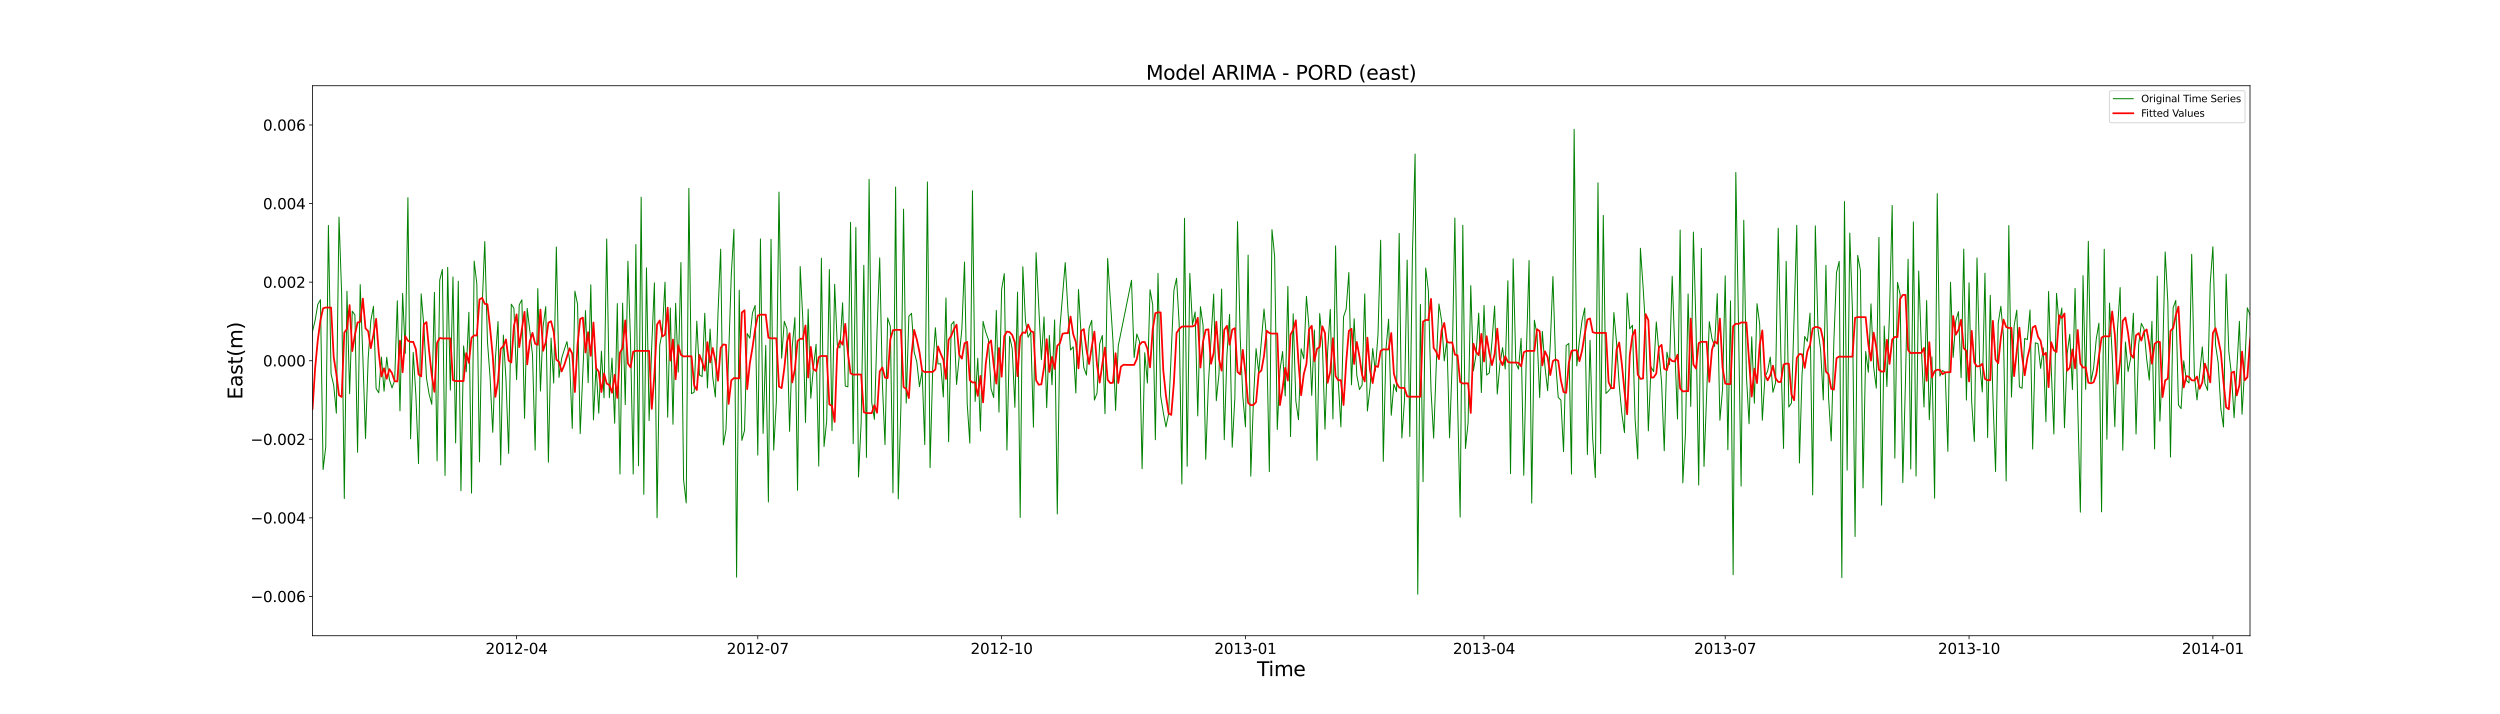 <?xml version="1.0" encoding="utf-8" standalone="no"?>
<!DOCTYPE svg PUBLIC "-//W3C//DTD SVG 1.1//EN"
  "http://www.w3.org/Graphics/SVG/1.1/DTD/svg11.dtd">
<svg xmlns:xlink="http://www.w3.org/1999/xlink" width="2520pt" height="720pt" viewBox="0 0 2520 720" xmlns="http://www.w3.org/2000/svg" version="1.1">
 <defs>
  <style type="text/css">*{stroke-linejoin: round; stroke-linecap: butt}</style>
 </defs>
 <g id="figure_1">
  <g id="patch_1">
   <path d="M 0 720 
L 2520 720 
L 2520 0 
L 0 0 
z
" style="fill: #ffffff"/>
  </g>
  <g id="axes_1">
   <g id="patch_2">
    <path d="M 315 640.8 
L 2268 640.8 
L 2268 86.4 
L 315 86.4 
z
" style="fill: #ffffff"/>
   </g>
   <g id="matplotlib.axis_1">
    <g id="xtick_1">
     <g id="line2d_1">
      <defs>
       <path id="m49bb1bc7dd" d="M 0 0 
L 0 3.5 
" style="stroke: #000000; stroke-width: 0.8"/>
      </defs>
      <g>
       <use xlink:href="#m49bb1bc7dd" x="520.72" y="640.8" style="stroke: #000000; stroke-width: 0.8"/>
      </g>
     </g>
     <g id="text_1">
      <!-- 2012-04 -->
      <g transform="translate(489.382 659.198) scale(0.15 -0.15)">
       <defs>
        <path id="DejaVuSans-32" d="M 1228 531 
L 3431 531 
L 3431 0 
L 469 0 
L 469 531 
Q 828 903 1448 1529 
Q 2069 2156 2228 2338 
Q 2531 2678 2651 2914 
Q 2772 3150 2772 3378 
Q 2772 3750 2511 3984 
Q 2250 4219 1831 4219 
Q 1534 4219 1204 4116 
Q 875 4013 500 3803 
L 500 4441 
Q 881 4594 1212 4672 
Q 1544 4750 1819 4750 
Q 2544 4750 2975 4387 
Q 3406 4025 3406 3419 
Q 3406 3131 3298 2873 
Q 3191 2616 2906 2266 
Q 2828 2175 2409 1742 
Q 1991 1309 1228 531 
z
" transform="scale(0.016)"/>
        <path id="DejaVuSans-30" d="M 2034 4250 
Q 1547 4250 1301 3770 
Q 1056 3291 1056 2328 
Q 1056 1369 1301 889 
Q 1547 409 2034 409 
Q 2525 409 2770 889 
Q 3016 1369 3016 2328 
Q 3016 3291 2770 3770 
Q 2525 4250 2034 4250 
z
M 2034 4750 
Q 2819 4750 3233 4129 
Q 3647 3509 3647 2328 
Q 3647 1150 3233 529 
Q 2819 -91 2034 -91 
Q 1250 -91 836 529 
Q 422 1150 422 2328 
Q 422 3509 836 4129 
Q 1250 4750 2034 4750 
z
" transform="scale(0.016)"/>
        <path id="DejaVuSans-31" d="M 794 531 
L 1825 531 
L 1825 4091 
L 703 3866 
L 703 4441 
L 1819 4666 
L 2450 4666 
L 2450 531 
L 3481 531 
L 3481 0 
L 794 0 
L 794 531 
z
" transform="scale(0.016)"/>
        <path id="DejaVuSans-2d" d="M 313 2009 
L 1997 2009 
L 1997 1497 
L 313 1497 
L 313 2009 
z
" transform="scale(0.016)"/>
        <path id="DejaVuSans-34" d="M 2419 4116 
L 825 1625 
L 2419 1625 
L 2419 4116 
z
M 2253 4666 
L 3047 4666 
L 3047 1625 
L 3713 1625 
L 3713 1100 
L 3047 1100 
L 3047 0 
L 2419 0 
L 2419 1100 
L 313 1100 
L 313 1709 
L 2253 4666 
z
" transform="scale(0.016)"/>
       </defs>
       <use xlink:href="#DejaVuSans-32"/>
       <use xlink:href="#DejaVuSans-30" x="63.623"/>
       <use xlink:href="#DejaVuSans-31" x="127.246"/>
       <use xlink:href="#DejaVuSans-32" x="190.869"/>
       <use xlink:href="#DejaVuSans-2d" x="254.492"/>
       <use xlink:href="#DejaVuSans-30" x="290.576"/>
       <use xlink:href="#DejaVuSans-34" x="354.199"/>
      </g>
     </g>
    </g>
    <g id="xtick_2">
     <g id="line2d_2">
      <g>
       <use xlink:href="#m49bb1bc7dd" x="763.843" y="640.8" style="stroke: #000000; stroke-width: 0.8"/>
      </g>
     </g>
     <g id="text_2">
      <!-- 2012-07 -->
      <g transform="translate(732.506 659.198) scale(0.15 -0.15)">
       <defs>
        <path id="DejaVuSans-37" d="M 525 4666 
L 3525 4666 
L 3525 4397 
L 1831 0 
L 1172 0 
L 2766 4134 
L 525 4134 
L 525 4666 
z
" transform="scale(0.016)"/>
       </defs>
       <use xlink:href="#DejaVuSans-32"/>
       <use xlink:href="#DejaVuSans-30" x="63.623"/>
       <use xlink:href="#DejaVuSans-31" x="127.246"/>
       <use xlink:href="#DejaVuSans-32" x="190.869"/>
       <use xlink:href="#DejaVuSans-2d" x="254.492"/>
       <use xlink:href="#DejaVuSans-30" x="290.576"/>
       <use xlink:href="#DejaVuSans-37" x="354.199"/>
      </g>
     </g>
    </g>
    <g id="xtick_3">
     <g id="line2d_3">
      <g>
       <use xlink:href="#m49bb1bc7dd" x="1009.637" y="640.8" style="stroke: #000000; stroke-width: 0.8"/>
      </g>
     </g>
     <g id="text_3">
      <!-- 2012-10 -->
      <g transform="translate(978.3 659.198) scale(0.15 -0.15)">
       <use xlink:href="#DejaVuSans-32"/>
       <use xlink:href="#DejaVuSans-30" x="63.623"/>
       <use xlink:href="#DejaVuSans-31" x="127.246"/>
       <use xlink:href="#DejaVuSans-32" x="190.869"/>
       <use xlink:href="#DejaVuSans-2d" x="254.492"/>
       <use xlink:href="#DejaVuSans-31" x="290.576"/>
       <use xlink:href="#DejaVuSans-30" x="354.199"/>
      </g>
     </g>
    </g>
    <g id="xtick_4">
     <g id="line2d_4">
      <g>
       <use xlink:href="#m49bb1bc7dd" x="1255.432" y="640.8" style="stroke: #000000; stroke-width: 0.8"/>
      </g>
     </g>
     <g id="text_4">
      <!-- 2013-01 -->
      <g transform="translate(1224.095 659.198) scale(0.15 -0.15)">
       <defs>
        <path id="DejaVuSans-33" d="M 2597 2516 
Q 3050 2419 3304 2112 
Q 3559 1806 3559 1356 
Q 3559 666 3084 287 
Q 2609 -91 1734 -91 
Q 1441 -91 1130 -33 
Q 819 25 488 141 
L 488 750 
Q 750 597 1062 519 
Q 1375 441 1716 441 
Q 2309 441 2620 675 
Q 2931 909 2931 1356 
Q 2931 1769 2642 2001 
Q 2353 2234 1838 2234 
L 1294 2234 
L 1294 2753 
L 1863 2753 
Q 2328 2753 2575 2939 
Q 2822 3125 2822 3475 
Q 2822 3834 2567 4026 
Q 2313 4219 1838 4219 
Q 1578 4219 1281 4162 
Q 984 4106 628 3988 
L 628 4550 
Q 988 4650 1302 4700 
Q 1616 4750 1894 4750 
Q 2613 4750 3031 4423 
Q 3450 4097 3450 3541 
Q 3450 3153 3228 2886 
Q 3006 2619 2597 2516 
z
" transform="scale(0.016)"/>
       </defs>
       <use xlink:href="#DejaVuSans-32"/>
       <use xlink:href="#DejaVuSans-30" x="63.623"/>
       <use xlink:href="#DejaVuSans-31" x="127.246"/>
       <use xlink:href="#DejaVuSans-33" x="190.869"/>
       <use xlink:href="#DejaVuSans-2d" x="254.492"/>
       <use xlink:href="#DejaVuSans-30" x="290.576"/>
       <use xlink:href="#DejaVuSans-31" x="354.199"/>
      </g>
     </g>
    </g>
    <g id="xtick_5">
     <g id="line2d_5">
      <g>
       <use xlink:href="#m49bb1bc7dd" x="1495.884" y="640.8" style="stroke: #000000; stroke-width: 0.8"/>
      </g>
     </g>
     <g id="text_5">
      <!-- 2013-04 -->
      <g transform="translate(1464.547 659.198) scale(0.15 -0.15)">
       <use xlink:href="#DejaVuSans-32"/>
       <use xlink:href="#DejaVuSans-30" x="63.623"/>
       <use xlink:href="#DejaVuSans-31" x="127.246"/>
       <use xlink:href="#DejaVuSans-33" x="190.869"/>
       <use xlink:href="#DejaVuSans-2d" x="254.492"/>
       <use xlink:href="#DejaVuSans-30" x="290.576"/>
       <use xlink:href="#DejaVuSans-34" x="354.199"/>
      </g>
     </g>
    </g>
    <g id="xtick_6">
     <g id="line2d_6">
      <g>
       <use xlink:href="#m49bb1bc7dd" x="1739.007" y="640.8" style="stroke: #000000; stroke-width: 0.8"/>
      </g>
     </g>
     <g id="text_6">
      <!-- 2013-07 -->
      <g transform="translate(1707.67 659.198) scale(0.15 -0.15)">
       <use xlink:href="#DejaVuSans-32"/>
       <use xlink:href="#DejaVuSans-30" x="63.623"/>
       <use xlink:href="#DejaVuSans-31" x="127.246"/>
       <use xlink:href="#DejaVuSans-33" x="190.869"/>
       <use xlink:href="#DejaVuSans-2d" x="254.492"/>
       <use xlink:href="#DejaVuSans-30" x="290.576"/>
       <use xlink:href="#DejaVuSans-37" x="354.199"/>
      </g>
     </g>
    </g>
    <g id="xtick_7">
     <g id="line2d_7">
      <g>
       <use xlink:href="#m49bb1bc7dd" x="1984.802" y="640.8" style="stroke: #000000; stroke-width: 0.8"/>
      </g>
     </g>
     <g id="text_7">
      <!-- 2013-10 -->
      <g transform="translate(1953.465 659.198) scale(0.15 -0.15)">
       <use xlink:href="#DejaVuSans-32"/>
       <use xlink:href="#DejaVuSans-30" x="63.623"/>
       <use xlink:href="#DejaVuSans-31" x="127.246"/>
       <use xlink:href="#DejaVuSans-33" x="190.869"/>
       <use xlink:href="#DejaVuSans-2d" x="254.492"/>
       <use xlink:href="#DejaVuSans-31" x="290.576"/>
       <use xlink:href="#DejaVuSans-30" x="354.199"/>
      </g>
     </g>
    </g>
    <g id="xtick_8">
     <g id="line2d_8">
      <g>
       <use xlink:href="#m49bb1bc7dd" x="2230.596" y="640.8" style="stroke: #000000; stroke-width: 0.8"/>
      </g>
     </g>
     <g id="text_8">
      <!-- 2014-01 -->
      <g transform="translate(2199.259 659.198) scale(0.15 -0.15)">
       <use xlink:href="#DejaVuSans-32"/>
       <use xlink:href="#DejaVuSans-30" x="63.623"/>
       <use xlink:href="#DejaVuSans-31" x="127.246"/>
       <use xlink:href="#DejaVuSans-34" x="190.869"/>
       <use xlink:href="#DejaVuSans-2d" x="254.492"/>
       <use xlink:href="#DejaVuSans-30" x="290.576"/>
       <use xlink:href="#DejaVuSans-31" x="354.199"/>
      </g>
     </g>
    </g>
    <g id="text_9">
     <!-- Time -->
     <g transform="translate(1267.033 681.514) scale(0.2 -0.2)">
      <defs>
       <path id="DejaVuSans-54" d="M -19 4666 
L 3928 4666 
L 3928 4134 
L 2272 4134 
L 2272 0 
L 1638 0 
L 1638 4134 
L -19 4134 
L -19 4666 
z
" transform="scale(0.016)"/>
       <path id="DejaVuSans-69" d="M 603 3500 
L 1178 3500 
L 1178 0 
L 603 0 
L 603 3500 
z
M 603 4863 
L 1178 4863 
L 1178 4134 
L 603 4134 
L 603 4863 
z
" transform="scale(0.016)"/>
       <path id="DejaVuSans-6d" d="M 3328 2828 
Q 3544 3216 3844 3400 
Q 4144 3584 4550 3584 
Q 5097 3584 5394 3201 
Q 5691 2819 5691 2113 
L 5691 0 
L 5113 0 
L 5113 2094 
Q 5113 2597 4934 2840 
Q 4756 3084 4391 3084 
Q 3944 3084 3684 2787 
Q 3425 2491 3425 1978 
L 3425 0 
L 2847 0 
L 2847 2094 
Q 2847 2600 2669 2842 
Q 2491 3084 2119 3084 
Q 1678 3084 1418 2786 
Q 1159 2488 1159 1978 
L 1159 0 
L 581 0 
L 581 3500 
L 1159 3500 
L 1159 2956 
Q 1356 3278 1631 3431 
Q 1906 3584 2284 3584 
Q 2666 3584 2933 3390 
Q 3200 3197 3328 2828 
z
" transform="scale(0.016)"/>
       <path id="DejaVuSans-65" d="M 3597 1894 
L 3597 1613 
L 953 1613 
Q 991 1019 1311 708 
Q 1631 397 2203 397 
Q 2534 397 2845 478 
Q 3156 559 3463 722 
L 3463 178 
Q 3153 47 2828 -22 
Q 2503 -91 2169 -91 
Q 1331 -91 842 396 
Q 353 884 353 1716 
Q 353 2575 817 3079 
Q 1281 3584 2069 3584 
Q 2775 3584 3186 3129 
Q 3597 2675 3597 1894 
z
M 3022 2063 
Q 3016 2534 2758 2815 
Q 2500 3097 2075 3097 
Q 1594 3097 1305 2825 
Q 1016 2553 972 2059 
L 3022 2063 
z
" transform="scale(0.016)"/>
      </defs>
      <use xlink:href="#DejaVuSans-54"/>
      <use xlink:href="#DejaVuSans-69" x="57.959"/>
      <use xlink:href="#DejaVuSans-6d" x="85.742"/>
      <use xlink:href="#DejaVuSans-65" x="183.154"/>
     </g>
    </g>
   </g>
   <g id="matplotlib.axis_2">
    <g id="ytick_1">
     <g id="line2d_9">
      <defs>
       <path id="mee59217675" d="M 0 0 
L -3.5 0 
" style="stroke: #000000; stroke-width: 0.8"/>
      </defs>
      <g>
       <use xlink:href="#mee59217675" x="315" y="601.2" style="stroke: #000000; stroke-width: 0.8"/>
      </g>
     </g>
     <g id="text_10">
      <!-- −0.006 -->
      <g transform="translate(252.488 606.899) scale(0.15 -0.15)">
       <defs>
        <path id="DejaVuSans-2212" d="M 678 2272 
L 4684 2272 
L 4684 1741 
L 678 1741 
L 678 2272 
z
" transform="scale(0.016)"/>
        <path id="DejaVuSans-2e" d="M 684 794 
L 1344 794 
L 1344 0 
L 684 0 
L 684 794 
z
" transform="scale(0.016)"/>
        <path id="DejaVuSans-36" d="M 2113 2584 
Q 1688 2584 1439 2293 
Q 1191 2003 1191 1497 
Q 1191 994 1439 701 
Q 1688 409 2113 409 
Q 2538 409 2786 701 
Q 3034 994 3034 1497 
Q 3034 2003 2786 2293 
Q 2538 2584 2113 2584 
z
M 3366 4563 
L 3366 3988 
Q 3128 4100 2886 4159 
Q 2644 4219 2406 4219 
Q 1781 4219 1451 3797 
Q 1122 3375 1075 2522 
Q 1259 2794 1537 2939 
Q 1816 3084 2150 3084 
Q 2853 3084 3261 2657 
Q 3669 2231 3669 1497 
Q 3669 778 3244 343 
Q 2819 -91 2113 -91 
Q 1303 -91 875 529 
Q 447 1150 447 2328 
Q 447 3434 972 4092 
Q 1497 4750 2381 4750 
Q 2619 4750 2861 4703 
Q 3103 4656 3366 4563 
z
" transform="scale(0.016)"/>
       </defs>
       <use xlink:href="#DejaVuSans-2212"/>
       <use xlink:href="#DejaVuSans-30" x="83.789"/>
       <use xlink:href="#DejaVuSans-2e" x="147.412"/>
       <use xlink:href="#DejaVuSans-30" x="179.199"/>
       <use xlink:href="#DejaVuSans-30" x="242.822"/>
       <use xlink:href="#DejaVuSans-36" x="306.445"/>
      </g>
     </g>
    </g>
    <g id="ytick_2">
     <g id="line2d_10">
      <g>
       <use xlink:href="#mee59217675" x="315" y="522" style="stroke: #000000; stroke-width: 0.8"/>
      </g>
     </g>
     <g id="text_11">
      <!-- −0.004 -->
      <g transform="translate(252.488 527.699) scale(0.15 -0.15)">
       <use xlink:href="#DejaVuSans-2212"/>
       <use xlink:href="#DejaVuSans-30" x="83.789"/>
       <use xlink:href="#DejaVuSans-2e" x="147.412"/>
       <use xlink:href="#DejaVuSans-30" x="179.199"/>
       <use xlink:href="#DejaVuSans-30" x="242.822"/>
       <use xlink:href="#DejaVuSans-34" x="306.445"/>
      </g>
     </g>
    </g>
    <g id="ytick_3">
     <g id="line2d_11">
      <g>
       <use xlink:href="#mee59217675" x="315" y="442.8" style="stroke: #000000; stroke-width: 0.8"/>
      </g>
     </g>
     <g id="text_12">
      <!-- −0.002 -->
      <g transform="translate(252.488 448.499) scale(0.15 -0.15)">
       <use xlink:href="#DejaVuSans-2212"/>
       <use xlink:href="#DejaVuSans-30" x="83.789"/>
       <use xlink:href="#DejaVuSans-2e" x="147.412"/>
       <use xlink:href="#DejaVuSans-30" x="179.199"/>
       <use xlink:href="#DejaVuSans-30" x="242.822"/>
       <use xlink:href="#DejaVuSans-32" x="306.445"/>
      </g>
     </g>
    </g>
    <g id="ytick_4">
     <g id="line2d_12">
      <g>
       <use xlink:href="#mee59217675" x="315" y="363.6" style="stroke: #000000; stroke-width: 0.8"/>
      </g>
     </g>
     <g id="text_13">
      <!-- 0.000 -->
      <g transform="translate(265.058 369.299) scale(0.15 -0.15)">
       <use xlink:href="#DejaVuSans-30"/>
       <use xlink:href="#DejaVuSans-2e" x="63.623"/>
       <use xlink:href="#DejaVuSans-30" x="95.41"/>
       <use xlink:href="#DejaVuSans-30" x="159.033"/>
       <use xlink:href="#DejaVuSans-30" x="222.656"/>
      </g>
     </g>
    </g>
    <g id="ytick_5">
     <g id="line2d_13">
      <g>
       <use xlink:href="#mee59217675" x="315" y="284.4" style="stroke: #000000; stroke-width: 0.8"/>
      </g>
     </g>
     <g id="text_14">
      <!-- 0.002 -->
      <g transform="translate(265.058 290.099) scale(0.15 -0.15)">
       <use xlink:href="#DejaVuSans-30"/>
       <use xlink:href="#DejaVuSans-2e" x="63.623"/>
       <use xlink:href="#DejaVuSans-30" x="95.41"/>
       <use xlink:href="#DejaVuSans-30" x="159.033"/>
       <use xlink:href="#DejaVuSans-32" x="222.656"/>
      </g>
     </g>
    </g>
    <g id="ytick_6">
     <g id="line2d_14">
      <g>
       <use xlink:href="#mee59217675" x="315" y="205.2" style="stroke: #000000; stroke-width: 0.8"/>
      </g>
     </g>
     <g id="text_15">
      <!-- 0.004 -->
      <g transform="translate(265.058 210.899) scale(0.15 -0.15)">
       <use xlink:href="#DejaVuSans-30"/>
       <use xlink:href="#DejaVuSans-2e" x="63.623"/>
       <use xlink:href="#DejaVuSans-30" x="95.41"/>
       <use xlink:href="#DejaVuSans-30" x="159.033"/>
       <use xlink:href="#DejaVuSans-34" x="222.656"/>
      </g>
     </g>
    </g>
    <g id="ytick_7">
     <g id="line2d_15">
      <g>
       <use xlink:href="#mee59217675" x="315" y="126" style="stroke: #000000; stroke-width: 0.8"/>
      </g>
     </g>
     <g id="text_16">
      <!-- 0.006 -->
      <g transform="translate(265.058 131.699) scale(0.15 -0.15)">
       <use xlink:href="#DejaVuSans-30"/>
       <use xlink:href="#DejaVuSans-2e" x="63.623"/>
       <use xlink:href="#DejaVuSans-30" x="95.41"/>
       <use xlink:href="#DejaVuSans-30" x="159.033"/>
       <use xlink:href="#DejaVuSans-36" x="222.656"/>
      </g>
     </g>
    </g>
    <g id="text_17">
     <!-- East(m) -->
     <g transform="translate(244.329 402.72) rotate(-90) scale(0.2 -0.2)">
      <defs>
       <path id="DejaVuSans-45" d="M 628 4666 
L 3578 4666 
L 3578 4134 
L 1259 4134 
L 1259 2753 
L 3481 2753 
L 3481 2222 
L 1259 2222 
L 1259 531 
L 3634 531 
L 3634 0 
L 628 0 
L 628 4666 
z
" transform="scale(0.016)"/>
       <path id="DejaVuSans-61" d="M 2194 1759 
Q 1497 1759 1228 1600 
Q 959 1441 959 1056 
Q 959 750 1161 570 
Q 1363 391 1709 391 
Q 2188 391 2477 730 
Q 2766 1069 2766 1631 
L 2766 1759 
L 2194 1759 
z
M 3341 1997 
L 3341 0 
L 2766 0 
L 2766 531 
Q 2569 213 2275 61 
Q 1981 -91 1556 -91 
Q 1019 -91 701 211 
Q 384 513 384 1019 
Q 384 1609 779 1909 
Q 1175 2209 1959 2209 
L 2766 2209 
L 2766 2266 
Q 2766 2663 2505 2880 
Q 2244 3097 1772 3097 
Q 1472 3097 1187 3025 
Q 903 2953 641 2809 
L 641 3341 
Q 956 3463 1253 3523 
Q 1550 3584 1831 3584 
Q 2591 3584 2966 3190 
Q 3341 2797 3341 1997 
z
" transform="scale(0.016)"/>
       <path id="DejaVuSans-73" d="M 2834 3397 
L 2834 2853 
Q 2591 2978 2328 3040 
Q 2066 3103 1784 3103 
Q 1356 3103 1142 2972 
Q 928 2841 928 2578 
Q 928 2378 1081 2264 
Q 1234 2150 1697 2047 
L 1894 2003 
Q 2506 1872 2764 1633 
Q 3022 1394 3022 966 
Q 3022 478 2636 193 
Q 2250 -91 1575 -91 
Q 1294 -91 989 -36 
Q 684 19 347 128 
L 347 722 
Q 666 556 975 473 
Q 1284 391 1588 391 
Q 1994 391 2212 530 
Q 2431 669 2431 922 
Q 2431 1156 2273 1281 
Q 2116 1406 1581 1522 
L 1381 1569 
Q 847 1681 609 1914 
Q 372 2147 372 2553 
Q 372 3047 722 3315 
Q 1072 3584 1716 3584 
Q 2034 3584 2315 3537 
Q 2597 3491 2834 3397 
z
" transform="scale(0.016)"/>
       <path id="DejaVuSans-74" d="M 1172 4494 
L 1172 3500 
L 2356 3500 
L 2356 3053 
L 1172 3053 
L 1172 1153 
Q 1172 725 1289 603 
Q 1406 481 1766 481 
L 2356 481 
L 2356 0 
L 1766 0 
Q 1100 0 847 248 
Q 594 497 594 1153 
L 594 3053 
L 172 3053 
L 172 3500 
L 594 3500 
L 594 4494 
L 1172 4494 
z
" transform="scale(0.016)"/>
       <path id="DejaVuSans-28" d="M 1984 4856 
Q 1566 4138 1362 3434 
Q 1159 2731 1159 2009 
Q 1159 1288 1364 580 
Q 1569 -128 1984 -844 
L 1484 -844 
Q 1016 -109 783 600 
Q 550 1309 550 2009 
Q 550 2706 781 3412 
Q 1013 4119 1484 4856 
L 1984 4856 
z
" transform="scale(0.016)"/>
       <path id="DejaVuSans-29" d="M 513 4856 
L 1013 4856 
Q 1481 4119 1714 3412 
Q 1947 2706 1947 2009 
Q 1947 1309 1714 600 
Q 1481 -109 1013 -844 
L 513 -844 
Q 928 -128 1133 580 
Q 1338 1288 1338 2009 
Q 1338 2731 1133 3434 
Q 928 4138 513 4856 
z
" transform="scale(0.016)"/>
      </defs>
      <use xlink:href="#DejaVuSans-45"/>
      <use xlink:href="#DejaVuSans-61" x="63.184"/>
      <use xlink:href="#DejaVuSans-73" x="124.463"/>
      <use xlink:href="#DejaVuSans-74" x="176.562"/>
      <use xlink:href="#DejaVuSans-28" x="215.771"/>
      <use xlink:href="#DejaVuSans-6d" x="254.785"/>
      <use xlink:href="#DejaVuSans-29" x="352.197"/>
     </g>
    </g>
   </g>
   <g id="line2d_16">
    <path d="M 312.328 411.126 
L 315 334.064 
L 317.672 322.766 
L 320.343 306.916 
L 323.015 302.151 
L 325.687 473.279 
L 328.358 450.362 
L 331.03 227.279 
L 333.702 376.898 
L 336.373 388.414 
L 339.045 416.472 
L 341.717 218.869 
L 344.389 296.602 
L 347.06 502.498 
L 349.732 293.625 
L 352.404 396.877 
L 355.075 313.728 
L 357.747 317.436 
L 360.419 455.915 
L 363.09 286.866 
L 365.762 360.152 
L 368.434 441.989 
L 371.105 361.54 
L 373.777 323.293 
L 376.449 308.75 
L 379.12 391.645 
L 381.792 395.913 
L 384.464 359.949 
L 387.135 394.342 
L 389.807 360.146 
L 392.479 382.467 
L 395.15 390.987 
L 397.822 383.487 
L 400.494 303.171 
L 403.166 414.184 
L 405.837 295.748 
L 408.509 356.23 
L 411.181 199.236 
L 413.852 442.219 
L 416.524 355.254 
L 419.196 398.187 
L 421.867 467.342 
L 424.539 296.2 
L 427.211 328.319 
L 429.882 381.104 
L 432.554 397.304 
L 435.226 407.564 
L 437.897 294.687 
L 440.569 464.554 
L 443.241 282.418 
L 445.912 271.591 
L 448.584 479.242 
L 451.256 269.416 
L 453.927 393.224 
L 456.599 279.161 
L 459.271 446.448 
L 461.943 283.465 
L 464.614 494.616 
L 467.286 348.734 
L 469.958 374.749 
L 472.629 314.779 
L 475.301 497.071 
L 477.973 263.222 
L 480.644 286.05 
L 483.316 465.574 
L 485.988 309.398 
L 488.659 243.519 
L 491.331 344.04 
L 494.003 380.45 
L 496.674 435.772 
L 499.346 361.547 
L 502.018 324.093 
L 504.689 468.642 
L 507.361 337.744 
L 510.033 383.024 
L 512.705 457.006 
L 515.376 306.614 
L 518.048 310.805 
L 520.72 382.76 
L 523.391 307.208 
L 526.063 302.197 
L 528.735 421.626 
L 531.406 310.797 
L 534.078 333.657 
L 536.75 357.588 
L 539.421 453.682 
L 542.093 290.896 
L 544.765 394.213 
L 547.436 329.154 
L 550.108 309.05 
L 552.78 465.894 
L 555.451 340.779 
L 558.123 386.09 
L 560.795 248.967 
L 563.466 380.427 
L 566.138 361.158 
L 568.81 352.448 
L 571.482 344.338 
L 574.153 363.138 
L 576.825 431.849 
L 579.497 293.439 
L 582.168 306.665 
L 584.84 437.091 
L 590.183 313.082 
L 592.855 385.752 
L 595.527 287.045 
L 598.198 423.211 
L 600.87 368.215 
L 603.542 416.507 
L 606.213 353.963 
L 608.885 401.038 
L 611.557 240.853 
L 614.228 400.826 
L 616.9 360.963 
L 619.572 426.663 
L 622.244 306.008 
L 624.915 477.81 
L 627.587 305.53 
L 630.259 407.855 
L 632.93 263.337 
L 635.602 345.673 
L 638.274 477.824 
L 640.945 246.477 
L 643.617 469.491 
L 646.289 198.718 
L 648.96 498.237 
L 651.632 269.972 
L 654.304 423.906 
L 656.975 348.103 
L 659.647 285.087 
L 662.319 521.906 
L 664.99 348.144 
L 667.662 334.157 
L 670.334 284.425 
L 673.005 420.609 
L 675.677 310.477 
L 678.349 427.673 
L 681.021 305.719 
L 683.692 375.13 
L 686.364 264.619 
L 689.036 483.476 
L 691.707 506.992 
L 694.379 189.761 
L 697.051 396.817 
L 699.722 395.327 
L 702.394 323.698 
L 705.066 378.105 
L 707.737 379.562 
L 710.409 315.734 
L 713.081 391.02 
L 715.752 331.633 
L 718.424 380.074 
L 721.096 400.198 
L 723.767 315.074 
L 726.439 251.152 
L 729.111 448.515 
L 731.782 433.128 
L 734.454 358.851 
L 737.126 277.098 
L 739.798 231.15 
L 742.469 581.761 
L 745.141 292.502 
L 747.813 443.933 
L 750.484 433.918 
L 753.156 336.184 
L 755.828 340.889 
L 758.499 315.317 
L 761.171 307.936 
L 763.843 458.77 
L 766.514 240.858 
L 769.186 436.883 
L 771.858 348.181 
L 774.529 505.955 
L 777.201 241.211 
L 779.873 453.738 
L 782.544 405.175 
L 785.216 193.612 
L 787.888 361.032 
L 790.56 323.85 
L 793.231 331.382 
L 795.903 434.843 
L 798.575 349.71 
L 801.246 320.052 
L 803.918 494.125 
L 806.59 268.66 
L 809.261 322.23 
L 811.933 425.836 
L 814.605 311.554 
L 817.276 401.427 
L 819.948 370.248 
L 822.62 347.015 
L 825.291 469.879 
L 827.963 260.282 
L 830.635 450.031 
L 833.306 424.188 
L 835.978 271.633 
L 838.65 434.041 
L 841.321 286.57 
L 843.993 347.593 
L 846.665 350.628 
L 849.337 305.245 
L 852.008 389.116 
L 854.68 389.922 
L 857.352 224.095 
L 860.023 447.257 
L 862.695 229.204 
L 865.367 480.777 
L 868.038 426.136 
L 870.71 267.503 
L 873.382 461.079 
L 876.053 180.802 
L 878.725 405.876 
L 881.397 422.665 
L 884.068 333.532 
L 886.74 259.98 
L 889.412 386.058 
L 892.083 448.175 
L 894.755 320.437 
L 897.427 328.737 
L 900.098 496.795 
L 902.77 188.57 
L 905.442 502.892 
L 908.114 409.658 
L 910.785 210.85 
L 913.457 406.387 
L 916.129 318.783 
L 918.8 315.825 
L 921.472 354.837 
L 924.144 364.777 
L 926.815 389.766 
L 929.487 373.482 
L 932.159 448.19 
L 934.83 183.434 
L 937.502 471.418 
L 940.174 371.458 
L 942.845 330.347 
L 945.517 366.872 
L 948.189 366.61 
L 950.86 400.199 
L 953.532 300.31 
L 956.204 445.3 
L 958.876 327.312 
L 961.547 324.074 
L 964.219 387.546 
L 969.562 331.351 
L 972.234 264.142 
L 974.906 406.409 
L 977.577 446.674 
L 980.249 192.283 
L 982.921 404.664 
L 985.592 361.122 
L 988.264 434.483 
L 990.936 323.966 
L 993.607 334.764 
L 996.279 342.15 
L 998.951 391.833 
L 1001.622 400.666 
L 1004.294 312.904 
L 1006.966 415.406 
L 1009.637 291.782 
L 1012.309 275.782 
L 1014.981 453.634 
L 1017.653 339.037 
L 1020.324 351.552 
L 1022.996 410.575 
L 1025.668 294.492 
L 1028.339 521.598 
L 1031.011 268.843 
L 1033.683 323.533 
L 1036.354 340.035 
L 1039.026 334.651 
L 1041.698 430.637 
L 1044.369 254.706 
L 1049.713 362.496 
L 1052.384 319.388 
L 1055.056 410.931 
L 1057.728 338.077 
L 1060.399 387.888 
L 1063.071 322.5 
L 1065.743 518.091 
L 1068.415 330.258 
L 1073.758 264.716 
L 1076.43 312.208 
L 1079.101 352.837 
L 1081.773 349.599 
L 1084.445 396.146 
L 1087.116 291.865 
L 1089.788 337.97 
L 1092.46 370.524 
L 1095.131 378.098 
L 1097.803 330.663 
L 1100.475 322.871 
L 1103.146 403.294 
L 1105.818 396.147 
L 1108.49 346.32 
L 1111.161 338.114 
L 1113.833 417.048 
L 1116.505 260.457 
L 1121.848 343.068 
L 1124.52 413.722 
L 1127.192 348.673 
L 1140.55 282.538 
L 1143.222 360.441 
L 1145.893 336.661 
L 1148.565 344.148 
L 1151.237 472.446 
L 1153.908 355.529 
L 1156.58 386.137 
L 1159.252 292.03 
L 1161.923 307.287 
L 1164.595 443.261 
L 1167.267 275.634 
L 1169.938 399.214 
L 1172.61 415.823 
L 1175.282 430.365 
L 1177.953 417.145 
L 1183.297 292.627 
L 1185.969 280.508 
L 1188.64 327.205 
L 1191.312 487.866 
L 1193.984 220.023 
L 1196.655 470.056 
L 1199.327 275.553 
L 1201.999 327.626 
L 1204.67 314.421 
L 1207.342 419.212 
L 1210.014 309.145 
L 1212.685 327.638 
L 1215.357 462.962 
L 1218.029 387.546 
L 1223.372 296.406 
L 1226.044 403.903 
L 1228.715 377.043 
L 1231.387 291.355 
L 1234.059 443.244 
L 1236.731 358.26 
L 1239.402 316.919 
L 1242.074 450.77 
L 1244.746 400.842 
L 1247.417 223.447 
L 1250.089 339.262 
L 1252.761 399.695 
L 1255.432 430.224 
L 1258.104 257.158 
L 1260.776 480.019 
L 1263.447 403.922 
L 1266.119 351.422 
L 1268.791 375.649 
L 1274.134 311.46 
L 1276.806 342.056 
L 1279.477 475.434 
L 1282.149 231.455 
L 1284.821 258.29 
L 1287.492 432.941 
L 1290.164 373.681 
L 1292.836 354.354 
L 1295.508 399.12 
L 1298.179 288.679 
L 1300.851 440.127 
L 1303.523 316.331 
L 1306.194 403.994 
L 1308.866 423.013 
L 1311.538 351.633 
L 1314.209 361.67 
L 1316.881 298.684 
L 1319.553 331.246 
L 1322.224 398.587 
L 1324.896 332.656 
L 1327.568 464.032 
L 1330.239 316.083 
L 1332.911 344.198 
L 1335.583 432.577 
L 1338.254 354.207 
L 1340.926 311.852 
L 1343.598 422.296 
L 1346.269 247.835 
L 1348.941 383.748 
L 1351.613 430.277 
L 1354.285 319.393 
L 1356.956 311.425 
L 1359.628 274.747 
L 1362.3 387.86 
L 1364.971 321.236 
L 1367.643 377.994 
L 1370.315 392.659 
L 1372.986 388.067 
L 1375.658 296.319 
L 1378.33 414.354 
L 1381.001 390.764 
L 1383.673 351.297 
L 1386.345 374.044 
L 1389.016 337.078 
L 1391.688 242.108 
L 1394.36 465.052 
L 1397.031 352.272 
L 1399.703 321.772 
L 1402.375 418.612 
L 1405.047 387.228 
L 1407.718 394.933 
L 1410.39 235.349 
L 1413.062 441.499 
L 1415.733 403.248 
L 1418.405 262.221 
L 1421.077 440.058 
L 1423.748 254.812 
L 1426.42 155.302 
L 1429.092 598.86 
L 1431.763 306.888 
L 1434.435 485.556 
L 1437.107 270.182 
L 1439.778 293.027 
L 1442.45 393.32 
L 1445.122 441.64 
L 1447.793 366.86 
L 1450.465 306.359 
L 1453.137 323.53 
L 1455.808 363.728 
L 1458.48 342.496 
L 1461.152 441.312 
L 1463.824 364.813 
L 1466.495 219.776 
L 1469.167 400.271 
L 1471.839 521.24 
L 1474.51 227.049 
L 1477.182 452.091 
L 1479.854 425.924 
L 1482.525 287.866 
L 1485.197 373.753 
L 1487.869 357.533 
L 1490.54 315.609 
L 1493.212 395.694 
L 1495.884 307.915 
L 1498.555 378.072 
L 1501.227 375.845 
L 1503.899 344.469 
L 1506.57 308.492 
L 1509.242 397.165 
L 1511.914 367.105 
L 1514.585 350.475 
L 1517.257 372.01 
L 1519.929 283.08 
L 1522.601 477.457 
L 1525.272 260.872 
L 1527.944 365.89 
L 1530.616 372.061 
L 1533.287 341.021 
L 1535.959 479.113 
L 1538.631 353.525 
L 1541.302 262.613 
L 1543.974 507.071 
L 1546.646 322.774 
L 1549.317 337.085 
L 1551.989 400.7 
L 1554.661 334.083 
L 1557.332 369.718 
L 1560.004 393.823 
L 1562.676 347.019 
L 1565.347 278.763 
L 1568.019 364.236 
L 1570.691 400.583 
L 1573.363 403.295 
L 1576.034 455.247 
L 1578.706 348.268 
L 1581.378 346.231 
L 1584.049 477.851 
L 1586.721 130.461 
L 1589.393 368.82 
L 1592.064 343.361 
L 1594.736 322.9 
L 1597.408 310.435 
L 1600.079 458.102 
L 1602.751 342.99 
L 1605.423 441.708 
L 1608.094 481.403 
L 1610.766 184.291 
L 1613.438 457.17 
L 1616.109 217.132 
L 1618.781 396.589 
L 1621.453 394.071 
L 1624.124 390.719 
L 1626.796 315.04 
L 1629.468 345.223 
L 1632.14 388.084 
L 1634.811 417.072 
L 1637.483 436.093 
L 1640.155 295.503 
L 1642.826 331.441 
L 1645.498 327.906 
L 1648.17 422.663 
L 1650.841 462.575 
L 1653.513 250.233 
L 1656.185 288.414 
L 1658.856 332.727 
L 1661.528 434.338 
L 1664.2 369.962 
L 1666.871 374.608 
L 1669.543 324.544 
L 1674.886 385.795 
L 1677.558 454.353 
L 1680.23 354.93 
L 1682.902 367.489 
L 1685.573 278.455 
L 1688.245 353.614 
L 1690.917 422.345 
L 1693.588 231.91 
L 1696.26 486.692 
L 1698.932 437.856 
L 1701.603 296.285 
L 1704.275 409.675 
L 1706.947 233.924 
L 1709.618 331.39 
L 1712.29 488.966 
L 1714.962 250.302 
L 1717.633 470.21 
L 1722.977 324.222 
L 1725.648 341.316 
L 1728.32 349.154 
L 1730.992 295.957 
L 1733.663 423.608 
L 1736.335 392.301 
L 1739.007 278.067 
L 1741.679 453.335 
L 1744.35 303.288 
L 1747.022 579.25 
L 1749.694 173.832 
L 1752.365 324.56 
L 1755.037 489.886 
L 1757.709 222.064 
L 1760.38 379.04 
L 1763.052 427.139 
L 1765.724 339.546 
L 1768.395 406.436 
L 1771.067 306.072 
L 1773.739 326.671 
L 1776.41 423.619 
L 1779.082 379.765 
L 1781.754 374.104 
L 1784.425 359.907 
L 1787.097 395.445 
L 1789.769 385.843 
L 1792.44 230.01 
L 1795.112 356.993 
L 1797.784 452.065 
L 1800.456 263.448 
L 1803.127 410.306 
L 1805.799 406.16 
L 1808.471 319.451 
L 1811.142 227.137 
L 1813.814 466.697 
L 1816.486 376.816 
L 1819.157 339.142 
L 1821.829 344.108 
L 1824.501 315.64 
L 1827.172 498.811 
L 1829.844 227.692 
L 1832.516 331.85 
L 1835.187 352.642 
L 1837.859 403.138 
L 1840.531 267.61 
L 1843.202 400.993 
L 1845.874 444.454 
L 1848.546 343.498 
L 1851.218 274.689 
L 1853.889 263.403 
L 1856.561 582.199 
L 1859.233 203.218 
L 1861.904 473.955 
L 1864.576 234.988 
L 1867.248 312.537 
L 1869.919 540.804 
L 1872.591 257.422 
L 1875.263 272.519 
L 1877.934 491.791 
L 1880.606 354.303 
L 1883.278 375.237 
L 1885.949 306.27 
L 1888.621 369.98 
L 1891.293 391.28 
L 1893.964 239.257 
L 1896.636 509.19 
L 1899.308 328.637 
L 1901.979 389.708 
L 1904.651 314.432 
L 1907.323 207.087 
L 1909.995 461.798 
L 1912.666 284.594 
L 1915.338 296.877 
L 1918.01 486.506 
L 1920.681 385.73 
L 1923.353 261.315 
L 1926.025 472.696 
L 1928.696 223.757 
L 1931.368 479.86 
L 1934.04 273.244 
L 1936.711 349.577 
L 1939.383 410.216 
L 1942.055 302.966 
L 1944.726 423.038 
L 1947.398 359.761 
L 1950.07 502.18 
L 1952.741 195.136 
L 1955.413 379.074 
L 1958.085 373.542 
L 1960.756 375.307 
L 1963.428 454.982 
L 1966.1 284.558 
L 1968.772 360.2 
L 1971.443 323.449 
L 1974.115 314.129 
L 1976.787 380.691 
L 1979.458 251.073 
L 1982.13 403.29 
L 1984.802 285.073 
L 1987.473 405.633 
L 1990.145 444.973 
L 1992.817 260.046 
L 1995.488 365.667 
L 1998.16 395.122 
L 2000.832 275.426 
L 2003.503 441.118 
L 2006.175 297.719 
L 2008.847 399.909 
L 2011.518 475.301 
L 2014.19 325.871 
L 2016.862 308.672 
L 2019.534 339.483 
L 2022.205 484.77 
L 2024.877 227.403 
L 2027.549 400.299 
L 2030.22 328.716 
L 2032.892 312.613 
L 2035.564 390.055 
L 2038.235 391.387 
L 2040.907 341.131 
L 2043.579 342.332 
L 2046.25 312.415 
L 2048.922 452.637 
L 2051.594 345.576 
L 2054.265 346.335 
L 2056.937 371.293 
L 2059.609 350.716 
L 2062.28 425.117 
L 2064.952 293.829 
L 2067.624 370.853 
L 2070.295 437.518 
L 2072.967 295.748 
L 2075.639 326.968 
L 2078.311 310.463 
L 2080.982 431.173 
L 2083.654 356.725 
L 2086.326 336.986 
L 2088.997 392.714 
L 2091.669 290.731 
L 2094.341 407.855 
L 2097.012 516.281 
L 2099.684 277.864 
L 2102.356 392.45 
L 2105.027 243.269 
L 2107.699 384.889 
L 2110.371 370.782 
L 2113.042 341.558 
L 2115.714 325.726 
L 2118.386 515.939 
L 2121.057 251.257 
L 2123.729 442.776 
L 2126.401 305.531 
L 2129.073 357.604 
L 2131.744 430.168 
L 2134.416 332.709 
L 2137.088 289.846 
L 2139.759 453.859 
L 2142.431 344.782 
L 2145.103 374.477 
L 2147.774 360.662 
L 2150.446 315.803 
L 2153.118 437.538 
L 2155.789 347.401 
L 2158.461 325.911 
L 2161.133 331.439 
L 2163.804 361.54 
L 2166.476 383.142 
L 2169.148 323.964 
L 2171.819 452.54 
L 2174.491 278.278 
L 2177.163 424.481 
L 2179.834 364.912 
L 2182.506 253.954 
L 2185.178 304.752 
L 2187.85 460.73 
L 2190.521 310.302 
L 2193.193 302.784 
L 2195.865 408.222 
L 2198.536 411.889 
L 2201.208 363.725 
L 2203.88 383.556 
L 2206.551 386 
L 2209.223 256.333 
L 2211.895 377.171 
L 2214.566 403.158 
L 2217.238 377.065 
L 2219.91 349.636 
L 2222.581 386.605 
L 2225.253 393.483 
L 2227.925 285.291 
L 2230.596 248.723 
L 2233.268 347.704 
L 2235.94 365.773 
L 2238.611 411.994 
L 2241.283 430.417 
L 2243.955 276.338 
L 2246.627 353.971 
L 2249.298 377.516 
L 2251.97 421.117 
L 2254.642 373.993 
L 2257.313 323.91 
L 2259.985 417.546 
L 2262.657 370.636 
L 2265.328 310.266 
L 2268 317.419 
L 2270.672 345.093 
L 2270.672 345.093 
" clip-path="url(#p6dbd9edeac)" style="fill: none; stroke: #008000; stroke-linecap: square"/>
   </g>
   <g id="line2d_17">
    <path d="M 312.328 414.935 
L 315 412.557 
L 317.672 370.76 
L 320.343 342.793 
L 323.015 322.73 
L 325.687 310.813 
L 328.358 309.972 
L 333.702 310.046 
L 336.373 359.87 
L 339.045 377.204 
L 341.717 398.373 
L 344.389 400.13 
L 347.06 335.264 
L 349.732 331.51 
L 352.404 307.58 
L 355.075 353.871 
L 357.747 337.616 
L 360.419 325.104 
L 363.09 324.36 
L 365.762 301.025 
L 368.434 331.03 
L 371.105 333.858 
L 373.777 350.935 
L 376.449 337.283 
L 379.12 321.414 
L 381.792 355.652 
L 384.464 379.457 
L 387.135 371.218 
L 389.807 381.789 
L 392.479 372.09 
L 395.15 376.165 
L 397.822 384.254 
L 400.494 384.521 
L 403.166 343.383 
L 405.837 375.194 
L 408.509 338.904 
L 411.181 343.454 
L 413.852 344.694 
L 416.524 344.574 
L 419.196 352.021 
L 421.867 377.351 
L 424.539 379.374 
L 427.211 326.95 
L 429.882 324.692 
L 432.554 353.734 
L 435.226 378.395 
L 437.897 394.946 
L 440.569 345.615 
L 443.241 340.673 
L 445.912 341.153 
L 453.927 341.11 
L 456.599 383.192 
L 459.271 384.166 
L 464.614 384.081 
L 467.286 384.08 
L 469.958 356.044 
L 472.629 365.741 
L 475.301 340.501 
L 477.973 338.003 
L 480.644 338.246 
L 483.316 301.862 
L 485.988 300.326 
L 488.659 306.36 
L 491.331 306.655 
L 494.003 330.699 
L 496.674 358.562 
L 499.346 399.987 
L 502.018 384.046 
L 504.689 351.618 
L 507.361 348.945 
L 510.033 342.213 
L 512.705 363.438 
L 515.376 365.339 
L 518.048 328.344 
L 520.72 316.919 
L 523.391 349.809 
L 526.063 331.494 
L 528.735 314.357 
L 531.406 367.267 
L 534.078 344.056 
L 536.75 335.581 
L 539.421 346.495 
L 542.093 347.572 
L 544.765 312.087 
L 547.436 353.616 
L 550.108 345.119 
L 552.78 325.354 
L 555.451 323.771 
L 558.123 334.542 
L 560.795 362.506 
L 563.466 364.795 
L 566.138 374.372 
L 568.81 367.941 
L 574.153 351.12 
L 576.825 356.524 
L 579.497 395.149 
L 582.168 347.403 
L 584.84 321.613 
L 587.512 320.162 
L 590.183 355.287 
L 592.855 334.918 
L 595.527 358.646 
L 598.198 325.119 
L 600.87 370.905 
L 603.542 374.627 
L 606.213 395.131 
L 608.885 376.439 
L 611.557 386.666 
L 614.228 388.061 
L 616.9 395.894 
L 619.572 377.834 
L 622.244 401.025 
L 624.915 355.531 
L 627.587 350.722 
L 630.259 322.977 
L 632.93 366.33 
L 635.602 370.362 
L 638.274 354.495 
L 640.945 353.638 
L 646.289 353.713 
L 654.304 353.714 
L 656.975 412.119 
L 659.647 377.299 
L 662.319 327.134 
L 664.99 323.052 
L 667.662 339.133 
L 670.334 337.367 
L 673.005 310.133 
L 675.677 363.428 
L 678.349 342.269 
L 681.021 382.247 
L 683.692 348.051 
L 686.364 357.601 
L 689.036 359.303 
L 691.707 359.138 
L 697.051 359.152 
L 699.722 388.558 
L 702.394 393.114 
L 705.066 357.776 
L 707.737 364.745 
L 710.409 373.518 
L 713.081 344.96 
L 715.752 365.351 
L 718.424 350.837 
L 721.096 363.719 
L 723.767 383.706 
L 726.439 350.691 
L 729.111 347.233 
L 731.782 347.569 
L 734.454 407.095 
L 737.126 383.48 
L 739.798 381.089 
L 742.469 381.321 
L 745.141 381.298 
L 747.813 314.973 
L 750.484 312.791 
L 753.156 392.207 
L 755.828 366.249 
L 758.499 350.415 
L 761.171 331.761 
L 763.843 318.146 
L 766.514 317.154 
L 771.858 317.241 
L 774.529 340.301 
L 777.201 341.066 
L 782.544 340.999 
L 785.216 389.707 
L 787.888 391.208 
L 790.56 371.294 
L 793.231 344.875 
L 795.903 335.962 
L 798.575 385.465 
L 801.246 372.222 
L 803.918 343.723 
L 806.59 341.425 
L 809.261 341.648 
L 811.933 328.109 
L 814.605 380.495 
L 817.276 349.722 
L 819.948 372.141 
L 822.62 374.03 
L 825.291 360.037 
L 827.963 358.773 
L 830.635 358.895 
L 833.306 358.884 
L 835.978 407.554 
L 838.65 409.169 
L 841.321 425.272 
L 843.993 351.832 
L 846.665 343.337 
L 849.337 347.433 
L 852.008 326.461 
L 854.68 356.002 
L 857.352 376.324 
L 860.023 377.644 
L 862.695 377.516 
L 868.038 377.527 
L 870.71 415.476 
L 873.382 416.511 
L 878.725 416.42 
L 881.397 408.398 
L 884.068 416.023 
L 886.74 374.456 
L 889.412 370.482 
L 892.083 380.602 
L 894.755 381.131 
L 897.427 342.158 
L 900.098 332.888 
L 902.77 332.485 
L 908.114 332.52 
L 910.785 390.11 
L 913.457 392.008 
L 916.129 401.226 
L 918.8 357.567 
L 921.472 332.544 
L 924.144 342.181 
L 926.815 354.809 
L 929.487 373.408 
L 932.159 375.034 
L 934.83 374.883 
L 940.174 374.896 
L 942.845 372.334 
L 945.517 349.183 
L 948.189 356.399 
L 950.86 362.577 
L 953.532 381.95 
L 956.204 342.545 
L 958.876 338.444 
L 961.547 331.893 
L 964.219 327.299 
L 966.891 357.621 
L 969.562 361.431 
L 972.234 346.061 
L 974.906 344.633 
L 977.577 383.333 
L 980.249 385.574 
L 982.921 385.356 
L 985.592 399.031 
L 988.264 378.971 
L 990.936 405.576 
L 993.607 367.144 
L 996.279 346.616 
L 998.951 343.213 
L 1001.622 367.63 
L 1004.294 386.642 
L 1006.966 350.813 
L 1009.637 379.711 
L 1012.309 338.828 
L 1014.981 334.26 
L 1017.653 334.703 
L 1020.324 337.677 
L 1022.996 345.328 
L 1025.668 379.223 
L 1028.339 339.455 
L 1031.011 335.089 
L 1033.683 335.513 
L 1036.354 327.132 
L 1039.026 333.775 
L 1041.698 334.83 
L 1044.369 383.222 
L 1047.041 387.825 
L 1049.713 387.378 
L 1052.384 370.1 
L 1055.056 341.881 
L 1057.728 374.928 
L 1060.399 359.804 
L 1063.071 371.863 
L 1065.743 348.522 
L 1068.415 345.995 
L 1071.086 336.417 
L 1073.758 335.819 
L 1076.43 335.877 
L 1079.101 319.134 
L 1081.773 336.782 
L 1084.445 344.884 
L 1087.116 371.245 
L 1089.788 333.616 
L 1092.46 331.758 
L 1095.131 351.912 
L 1097.803 366.926 
L 1100.475 349.721 
L 1103.146 334.329 
L 1105.818 368 
L 1108.49 385.624 
L 1111.161 366.822 
L 1113.833 350.352 
L 1116.505 382.803 
L 1119.176 386.128 
L 1121.848 385.805 
L 1124.52 356.087 
L 1127.192 386.054 
L 1129.863 369.668 
L 1132.535 367.63 
L 1135.207 367.827 
L 1143.222 367.81 
L 1145.893 361.858 
L 1148.565 347.651 
L 1151.237 344.788 
L 1153.908 344.726 
L 1156.58 351.485 
L 1159.252 370.273 
L 1161.923 332.026 
L 1164.595 315.649 
L 1167.267 314.837 
L 1169.938 314.916 
L 1172.61 373.591 
L 1175.282 398.964 
L 1177.953 416.623 
L 1180.625 418.221 
L 1183.297 385.73 
L 1185.969 335.693 
L 1188.64 331.512 
L 1191.312 329.23 
L 1193.984 329.033 
L 1201.999 329.051 
L 1204.67 327.93 
L 1207.342 320.398 
L 1210.014 370.439 
L 1212.685 344.184 
L 1215.357 332.433 
L 1218.029 331.968 
L 1220.7 366.706 
L 1223.372 355.875 
L 1226.044 324.336 
L 1228.715 361.805 
L 1231.387 373.58 
L 1234.059 332.454 
L 1236.731 328.465 
L 1239.402 347.452 
L 1242.074 332.297 
L 1244.746 330.804 
L 1247.417 374.851 
L 1250.089 377.374 
L 1252.761 352.68 
L 1255.432 376.465 
L 1258.104 406.08 
L 1260.776 408.424 
L 1263.447 408.197 
L 1266.119 405.242 
L 1268.791 375.947 
L 1271.462 373.414 
L 1274.134 358.711 
L 1276.806 333.434 
L 1279.477 335.649 
L 1282.149 336.271 
L 1287.492 336.217 
L 1290.164 408.302 
L 1292.836 391.675 
L 1295.508 370.843 
L 1298.179 383.535 
L 1300.851 337.191 
L 1303.523 332.481 
L 1306.194 322.857 
L 1308.866 365.284 
L 1311.538 398.397 
L 1314.209 377.171 
L 1316.881 366.872 
L 1319.553 331.983 
L 1322.224 328.38 
L 1324.896 364.074 
L 1327.568 351.576 
L 1330.239 349.739 
L 1332.911 328.907 
L 1335.583 335.777 
L 1338.254 385.817 
L 1340.926 374.394 
L 1343.598 340.885 
L 1346.269 379.117 
L 1348.941 383.308 
L 1351.613 383.176 
L 1354.285 408.229 
L 1356.956 365.197 
L 1359.628 333.595 
L 1362.3 331.442 
L 1364.971 366.871 
L 1367.643 344.689 
L 1370.315 359.347 
L 1372.986 377.98 
L 1375.658 384.494 
L 1378.33 340.379 
L 1381.001 373.419 
L 1383.673 386.143 
L 1386.345 369.014 
L 1389.016 369.831 
L 1391.688 353.718 
L 1394.36 352.102 
L 1397.031 352.259 
L 1399.703 352.253 
L 1402.375 335.738 
L 1405.047 376.666 
L 1407.718 386.075 
L 1410.39 390.656 
L 1413.062 391.071 
L 1415.733 391.031 
L 1418.405 399.539 
L 1421.077 399.899 
L 1431.763 399.867 
L 1434.435 324.18 
L 1437.107 322.501 
L 1439.778 322.664 
L 1442.45 301.313 
L 1445.122 350.7 
L 1447.793 354.838 
L 1450.465 361.99 
L 1453.137 332.901 
L 1455.808 325.558 
L 1458.48 344.637 
L 1461.152 345.411 
L 1463.824 345.128 
L 1466.495 357.443 
L 1469.167 358.159 
L 1471.839 385.092 
L 1474.51 386.566 
L 1477.182 386.423 
L 1479.854 386.437 
L 1482.525 416.207 
L 1485.197 346.479 
L 1487.869 354.741 
L 1490.54 357.998 
L 1493.212 336.567 
L 1495.884 364.354 
L 1498.555 338.934 
L 1501.227 355.663 
L 1503.899 368.018 
L 1506.57 356.901 
L 1509.242 331.277 
L 1511.914 362.297 
L 1514.585 368.108 
L 1517.257 359.117 
L 1519.929 364.781 
L 1522.601 365.482 
L 1527.944 365.421 
L 1530.616 365.77 
L 1533.287 369.238 
L 1535.959 355.082 
L 1538.631 353.717 
L 1546.646 353.712 
L 1549.317 331.833 
L 1551.989 333.808 
L 1554.661 368.273 
L 1557.332 354.145 
L 1560.004 360.054 
L 1562.676 378.024 
L 1565.347 363.922 
L 1568.019 362.281 
L 1570.691 363.661 
L 1573.363 383.312 
L 1576.034 395.15 
L 1578.706 395.941 
L 1581.378 366.087 
L 1584.049 353.818 
L 1586.721 353.081 
L 1589.393 353.152 
L 1592.064 364.078 
L 1594.736 353.307 
L 1597.408 336.826 
L 1600.079 322.139 
L 1602.751 321.002 
L 1605.423 334.839 
L 1608.094 335.631 
L 1613.438 335.561 
L 1618.781 335.561 
L 1621.453 385.115 
L 1624.124 391.236 
L 1626.796 391.246 
L 1629.468 352.658 
L 1632.14 345.254 
L 1634.811 366.853 
L 1637.483 394.241 
L 1640.155 417.566 
L 1642.826 357.799 
L 1645.498 338.456 
L 1648.17 332.453 
L 1650.841 377.512 
L 1653.513 381.895 
L 1656.185 381.47 
L 1658.856 316.734 
L 1661.528 322.651 
L 1664.2 380.614 
L 1666.871 380.448 
L 1669.543 376.484 
L 1672.215 350.105 
L 1674.886 347.623 
L 1677.558 371.691 
L 1680.23 373.061 
L 1682.902 361.302 
L 1685.573 363.984 
L 1688.245 364.324 
L 1690.917 357.575 
L 1693.588 391.596 
L 1696.26 394.582 
L 1698.932 394.292 
L 1701.603 394.32 
L 1704.275 321.136 
L 1706.947 367.38 
L 1709.618 371.486 
L 1712.29 345.88 
L 1714.962 344.473 
L 1717.633 344.61 
L 1720.305 344.596 
L 1722.977 384.883 
L 1725.648 352.766 
L 1728.32 344.137 
L 1730.992 346.399 
L 1733.663 321.217 
L 1736.335 370.408 
L 1739.007 386.615 
L 1741.679 387.167 
L 1744.35 387.113 
L 1747.022 328.767 
L 1749.694 326.293 
L 1752.365 326.533 
L 1755.037 325.105 
L 1760.38 325.057 
L 1763.052 363.552 
L 1765.724 399.678 
L 1768.395 371.64 
L 1771.067 386.108 
L 1773.739 347.703 
L 1776.41 333.053 
L 1779.082 378.108 
L 1781.754 383.362 
L 1784.425 378.343 
L 1787.097 368.633 
L 1789.769 381.309 
L 1792.44 384.969 
L 1795.112 385.054 
L 1797.784 367.529 
L 1800.456 366.506 
L 1803.127 366.605 
L 1805.799 397.498 
L 1808.471 403.45 
L 1811.142 360.833 
L 1813.814 356.815 
L 1816.486 357.205 
L 1819.157 370.826 
L 1821.829 354.236 
L 1824.501 347.603 
L 1827.172 331.113 
L 1829.844 329.611 
L 1832.516 329.757 
L 1835.187 331.199 
L 1837.859 342.882 
L 1840.531 374.574 
L 1843.202 377.347 
L 1845.874 391.852 
L 1848.546 392.739 
L 1851.218 361.076 
L 1853.889 359.369 
L 1856.561 359.535 
L 1867.248 359.52 
L 1869.919 320.41 
L 1872.591 319.645 
L 1877.934 319.712 
L 1880.606 319.713 
L 1883.278 347.18 
L 1885.949 363.484 
L 1888.621 335.305 
L 1891.293 350.019 
L 1893.964 372.775 
L 1896.636 374.572 
L 1899.308 374.397 
L 1901.979 342.56 
L 1904.651 366.757 
L 1907.323 342.288 
L 1909.995 339.584 
L 1912.666 339.846 
L 1915.338 301.339 
L 1918.01 297.295 
L 1920.681 297.254 
L 1923.353 352.815 
L 1926.025 356.01 
L 1928.696 355.7 
L 1936.711 355.728 
L 1939.383 350.733 
L 1942.055 383.873 
L 1944.726 344.938 
L 1947.398 380.357 
L 1950.07 374.109 
L 1952.741 372.716 
L 1955.413 372.851 
L 1958.085 377.17 
L 1960.756 375.389 
L 1963.428 375.168 
L 1966.1 375.181 
L 1968.772 318.559 
L 1971.443 337.361 
L 1974.115 332.505 
L 1976.787 322.345 
L 1979.458 350.98 
L 1982.13 353.865 
L 1984.802 384.437 
L 1987.473 333.534 
L 1990.145 365.49 
L 1992.817 369.388 
L 1995.488 369.009 
L 1998.16 366.719 
L 2000.832 382.009 
L 2003.503 383.282 
L 2006.175 383.159 
L 2008.847 323.491 
L 2011.518 362.426 
L 2014.19 366.066 
L 2016.862 340.472 
L 2019.534 322.157 
L 2022.205 329.66 
L 2024.877 330.614 
L 2027.549 330.521 
L 2030.22 379.121 
L 2032.892 353.862 
L 2035.564 330.374 
L 2038.235 358.805 
L 2040.907 378.277 
L 2043.579 360.814 
L 2046.25 349.582 
L 2048.922 330.133 
L 2051.594 328.412 
L 2054.265 339.293 
L 2056.937 343.641 
L 2059.609 357.963 
L 2062.28 355.598 
L 2064.952 390.193 
L 2067.624 344.992 
L 2070.295 353.072 
L 2072.967 354.799 
L 2075.639 317.767 
L 2078.311 320.512 
L 2080.982 316.029 
L 2083.654 373.637 
L 2086.326 370.692 
L 2088.997 352.34 
L 2091.669 371.216 
L 2094.341 332.703 
L 2097.012 366.538 
L 2099.684 370.55 
L 2102.356 370.16 
L 2105.027 385.715 
L 2107.699 386.369 
L 2110.371 385.346 
L 2113.042 377.513 
L 2118.386 340.322 
L 2121.057 338.905 
L 2123.729 339.043 
L 2126.401 339.029 
L 2129.073 314.064 
L 2131.744 337.155 
L 2134.416 386.704 
L 2137.088 363.632 
L 2139.759 323.403 
L 2142.431 320.145 
L 2145.103 335.84 
L 2147.774 357.214 
L 2150.446 360.643 
L 2153.118 338.001 
L 2155.789 335.845 
L 2158.461 343.268 
L 2161.133 334.457 
L 2163.804 332.093 
L 2166.476 346.9 
L 2169.148 366.604 
L 2171.819 346.708 
L 2174.491 344.501 
L 2177.163 344.715 
L 2179.834 400.222 
L 2182.506 383.444 
L 2185.178 381.644 
L 2187.85 333.537 
L 2190.521 330.742 
L 2193.193 317.898 
L 2195.865 309.096 
L 2198.536 358.933 
L 2201.208 390.465 
L 2203.88 379.056 
L 2206.551 379.837 
L 2209.223 383.306 
L 2211.895 383.568 
L 2214.566 379.55 
L 2217.238 391.848 
L 2219.91 385.429 
L 2222.581 366.542 
L 2225.253 375.021 
L 2227.925 385.455 
L 2230.596 335.706 
L 2233.268 330.811 
L 2235.94 341.832 
L 2238.611 355.108 
L 2241.283 385.069 
L 2243.955 410.584 
L 2246.627 412.51 
L 2249.298 375.779 
L 2251.97 374.583 
L 2254.642 398.53 
L 2257.313 388.332 
L 2259.985 354.442 
L 2262.657 383.298 
L 2265.328 380.235 
L 2268 344.007 
L 2270.672 327.318 
L 2270.672 327.318 
" clip-path="url(#p6dbd9edeac)" style="fill: none; stroke: #ff0000; stroke-width: 1.8; stroke-linecap: square"/>
   </g>
   <g id="patch_3">
    <path d="M 315 640.8 
L 315 86.4 
" style="fill: none; stroke: #000000; stroke-width: 0.8; stroke-linejoin: miter; stroke-linecap: square"/>
   </g>
   <g id="patch_4">
    <path d="M 2268 640.8 
L 2268 86.4 
" style="fill: none; stroke: #000000; stroke-width: 0.8; stroke-linejoin: miter; stroke-linecap: square"/>
   </g>
   <g id="patch_5">
    <path d="M 315 640.8 
L 2268 640.8 
" style="fill: none; stroke: #000000; stroke-width: 0.8; stroke-linejoin: miter; stroke-linecap: square"/>
   </g>
   <g id="patch_6">
    <path d="M 315 86.4 
L 2268 86.4 
" style="fill: none; stroke: #000000; stroke-width: 0.8; stroke-linejoin: miter; stroke-linecap: square"/>
   </g>
   <g id="text_18">
    <!-- Model ARIMA - PORD (east) -->
    <g transform="translate(1155.181 80.4) scale(0.2 -0.2)">
     <defs>
      <path id="DejaVuSans-4d" d="M 628 4666 
L 1569 4666 
L 2759 1491 
L 3956 4666 
L 4897 4666 
L 4897 0 
L 4281 0 
L 4281 4097 
L 3078 897 
L 2444 897 
L 1241 4097 
L 1241 0 
L 628 0 
L 628 4666 
z
" transform="scale(0.016)"/>
      <path id="DejaVuSans-6f" d="M 1959 3097 
Q 1497 3097 1228 2736 
Q 959 2375 959 1747 
Q 959 1119 1226 758 
Q 1494 397 1959 397 
Q 2419 397 2687 759 
Q 2956 1122 2956 1747 
Q 2956 2369 2687 2733 
Q 2419 3097 1959 3097 
z
M 1959 3584 
Q 2709 3584 3137 3096 
Q 3566 2609 3566 1747 
Q 3566 888 3137 398 
Q 2709 -91 1959 -91 
Q 1206 -91 779 398 
Q 353 888 353 1747 
Q 353 2609 779 3096 
Q 1206 3584 1959 3584 
z
" transform="scale(0.016)"/>
      <path id="DejaVuSans-64" d="M 2906 2969 
L 2906 4863 
L 3481 4863 
L 3481 0 
L 2906 0 
L 2906 525 
Q 2725 213 2448 61 
Q 2172 -91 1784 -91 
Q 1150 -91 751 415 
Q 353 922 353 1747 
Q 353 2572 751 3078 
Q 1150 3584 1784 3584 
Q 2172 3584 2448 3432 
Q 2725 3281 2906 2969 
z
M 947 1747 
Q 947 1113 1208 752 
Q 1469 391 1925 391 
Q 2381 391 2643 752 
Q 2906 1113 2906 1747 
Q 2906 2381 2643 2742 
Q 2381 3103 1925 3103 
Q 1469 3103 1208 2742 
Q 947 2381 947 1747 
z
" transform="scale(0.016)"/>
      <path id="DejaVuSans-6c" d="M 603 4863 
L 1178 4863 
L 1178 0 
L 603 0 
L 603 4863 
z
" transform="scale(0.016)"/>
      <path id="DejaVuSans-20" transform="scale(0.016)"/>
      <path id="DejaVuSans-41" d="M 2188 4044 
L 1331 1722 
L 3047 1722 
L 2188 4044 
z
M 1831 4666 
L 2547 4666 
L 4325 0 
L 3669 0 
L 3244 1197 
L 1141 1197 
L 716 0 
L 50 0 
L 1831 4666 
z
" transform="scale(0.016)"/>
      <path id="DejaVuSans-52" d="M 2841 2188 
Q 3044 2119 3236 1894 
Q 3428 1669 3622 1275 
L 4263 0 
L 3584 0 
L 2988 1197 
Q 2756 1666 2539 1819 
Q 2322 1972 1947 1972 
L 1259 1972 
L 1259 0 
L 628 0 
L 628 4666 
L 2053 4666 
Q 2853 4666 3247 4331 
Q 3641 3997 3641 3322 
Q 3641 2881 3436 2590 
Q 3231 2300 2841 2188 
z
M 1259 4147 
L 1259 2491 
L 2053 2491 
Q 2509 2491 2742 2702 
Q 2975 2913 2975 3322 
Q 2975 3731 2742 3939 
Q 2509 4147 2053 4147 
L 1259 4147 
z
" transform="scale(0.016)"/>
      <path id="DejaVuSans-49" d="M 628 4666 
L 1259 4666 
L 1259 0 
L 628 0 
L 628 4666 
z
" transform="scale(0.016)"/>
      <path id="DejaVuSans-50" d="M 1259 4147 
L 1259 2394 
L 2053 2394 
Q 2494 2394 2734 2622 
Q 2975 2850 2975 3272 
Q 2975 3691 2734 3919 
Q 2494 4147 2053 4147 
L 1259 4147 
z
M 628 4666 
L 2053 4666 
Q 2838 4666 3239 4311 
Q 3641 3956 3641 3272 
Q 3641 2581 3239 2228 
Q 2838 1875 2053 1875 
L 1259 1875 
L 1259 0 
L 628 0 
L 628 4666 
z
" transform="scale(0.016)"/>
      <path id="DejaVuSans-4f" d="M 2522 4238 
Q 1834 4238 1429 3725 
Q 1025 3213 1025 2328 
Q 1025 1447 1429 934 
Q 1834 422 2522 422 
Q 3209 422 3611 934 
Q 4013 1447 4013 2328 
Q 4013 3213 3611 3725 
Q 3209 4238 2522 4238 
z
M 2522 4750 
Q 3503 4750 4090 4092 
Q 4678 3434 4678 2328 
Q 4678 1225 4090 567 
Q 3503 -91 2522 -91 
Q 1538 -91 948 565 
Q 359 1222 359 2328 
Q 359 3434 948 4092 
Q 1538 4750 2522 4750 
z
" transform="scale(0.016)"/>
      <path id="DejaVuSans-44" d="M 1259 4147 
L 1259 519 
L 2022 519 
Q 2988 519 3436 956 
Q 3884 1394 3884 2338 
Q 3884 3275 3436 3711 
Q 2988 4147 2022 4147 
L 1259 4147 
z
M 628 4666 
L 1925 4666 
Q 3281 4666 3915 4102 
Q 4550 3538 4550 2338 
Q 4550 1131 3912 565 
Q 3275 0 1925 0 
L 628 0 
L 628 4666 
z
" transform="scale(0.016)"/>
     </defs>
     <use xlink:href="#DejaVuSans-4d"/>
     <use xlink:href="#DejaVuSans-6f" x="86.279"/>
     <use xlink:href="#DejaVuSans-64" x="147.461"/>
     <use xlink:href="#DejaVuSans-65" x="210.938"/>
     <use xlink:href="#DejaVuSans-6c" x="272.461"/>
     <use xlink:href="#DejaVuSans-20" x="300.244"/>
     <use xlink:href="#DejaVuSans-41" x="332.031"/>
     <use xlink:href="#DejaVuSans-52" x="400.439"/>
     <use xlink:href="#DejaVuSans-49" x="469.922"/>
     <use xlink:href="#DejaVuSans-4d" x="499.414"/>
     <use xlink:href="#DejaVuSans-41" x="585.693"/>
     <use xlink:href="#DejaVuSans-20" x="654.102"/>
     <use xlink:href="#DejaVuSans-2d" x="685.889"/>
     <use xlink:href="#DejaVuSans-20" x="721.973"/>
     <use xlink:href="#DejaVuSans-50" x="753.76"/>
     <use xlink:href="#DejaVuSans-4f" x="814.062"/>
     <use xlink:href="#DejaVuSans-52" x="892.773"/>
     <use xlink:href="#DejaVuSans-44" x="962.256"/>
     <use xlink:href="#DejaVuSans-20" x="1039.258"/>
     <use xlink:href="#DejaVuSans-28" x="1071.045"/>
     <use xlink:href="#DejaVuSans-65" x="1110.059"/>
     <use xlink:href="#DejaVuSans-61" x="1171.582"/>
     <use xlink:href="#DejaVuSans-73" x="1232.861"/>
     <use xlink:href="#DejaVuSans-74" x="1284.961"/>
     <use xlink:href="#DejaVuSans-29" x="1324.17"/>
    </g>
   </g>
   <g id="legend_1">
    <g id="patch_7">
     <path d="M 2128.292 123.756 
L 2261 123.756 
Q 2263 123.756 2263 121.756 
L 2263 93.4 
Q 2263 91.4 2261 91.4 
L 2128.292 91.4 
Q 2126.292 91.4 2126.292 93.4 
L 2126.292 121.756 
Q 2126.292 123.756 2128.292 123.756 
z
" style="fill: #ffffff; opacity: 0.8; stroke: #cccccc; stroke-linejoin: miter"/>
    </g>
    <g id="line2d_18">
     <path d="M 2130.292 99.498 
L 2140.292 99.498 
L 2150.292 99.498 
" style="fill: none; stroke: #008000; stroke-linecap: square"/>
    </g>
    <g id="text_19">
     <!-- Original Time Series -->
     <g transform="translate(2158.292 102.998) scale(0.1 -0.1)">
      <defs>
       <path id="DejaVuSans-72" d="M 2631 2963 
Q 2534 3019 2420 3045 
Q 2306 3072 2169 3072 
Q 1681 3072 1420 2755 
Q 1159 2438 1159 1844 
L 1159 0 
L 581 0 
L 581 3500 
L 1159 3500 
L 1159 2956 
Q 1341 3275 1631 3429 
Q 1922 3584 2338 3584 
Q 2397 3584 2469 3576 
Q 2541 3569 2628 3553 
L 2631 2963 
z
" transform="scale(0.016)"/>
       <path id="DejaVuSans-67" d="M 2906 1791 
Q 2906 2416 2648 2759 
Q 2391 3103 1925 3103 
Q 1463 3103 1205 2759 
Q 947 2416 947 1791 
Q 947 1169 1205 825 
Q 1463 481 1925 481 
Q 2391 481 2648 825 
Q 2906 1169 2906 1791 
z
M 3481 434 
Q 3481 -459 3084 -895 
Q 2688 -1331 1869 -1331 
Q 1566 -1331 1297 -1286 
Q 1028 -1241 775 -1147 
L 775 -588 
Q 1028 -725 1275 -790 
Q 1522 -856 1778 -856 
Q 2344 -856 2625 -561 
Q 2906 -266 2906 331 
L 2906 616 
Q 2728 306 2450 153 
Q 2172 0 1784 0 
Q 1141 0 747 490 
Q 353 981 353 1791 
Q 353 2603 747 3093 
Q 1141 3584 1784 3584 
Q 2172 3584 2450 3431 
Q 2728 3278 2906 2969 
L 2906 3500 
L 3481 3500 
L 3481 434 
z
" transform="scale(0.016)"/>
       <path id="DejaVuSans-6e" d="M 3513 2113 
L 3513 0 
L 2938 0 
L 2938 2094 
Q 2938 2591 2744 2837 
Q 2550 3084 2163 3084 
Q 1697 3084 1428 2787 
Q 1159 2491 1159 1978 
L 1159 0 
L 581 0 
L 581 3500 
L 1159 3500 
L 1159 2956 
Q 1366 3272 1645 3428 
Q 1925 3584 2291 3584 
Q 2894 3584 3203 3211 
Q 3513 2838 3513 2113 
z
" transform="scale(0.016)"/>
       <path id="DejaVuSans-53" d="M 3425 4513 
L 3425 3897 
Q 3066 4069 2747 4153 
Q 2428 4238 2131 4238 
Q 1616 4238 1336 4038 
Q 1056 3838 1056 3469 
Q 1056 3159 1242 3001 
Q 1428 2844 1947 2747 
L 2328 2669 
Q 3034 2534 3370 2195 
Q 3706 1856 3706 1288 
Q 3706 609 3251 259 
Q 2797 -91 1919 -91 
Q 1588 -91 1214 -16 
Q 841 59 441 206 
L 441 856 
Q 825 641 1194 531 
Q 1563 422 1919 422 
Q 2459 422 2753 634 
Q 3047 847 3047 1241 
Q 3047 1584 2836 1778 
Q 2625 1972 2144 2069 
L 1759 2144 
Q 1053 2284 737 2584 
Q 422 2884 422 3419 
Q 422 4038 858 4394 
Q 1294 4750 2059 4750 
Q 2388 4750 2728 4690 
Q 3069 4631 3425 4513 
z
" transform="scale(0.016)"/>
      </defs>
      <use xlink:href="#DejaVuSans-4f"/>
      <use xlink:href="#DejaVuSans-72" x="78.711"/>
      <use xlink:href="#DejaVuSans-69" x="119.824"/>
      <use xlink:href="#DejaVuSans-67" x="147.607"/>
      <use xlink:href="#DejaVuSans-69" x="211.084"/>
      <use xlink:href="#DejaVuSans-6e" x="238.867"/>
      <use xlink:href="#DejaVuSans-61" x="302.246"/>
      <use xlink:href="#DejaVuSans-6c" x="363.525"/>
      <use xlink:href="#DejaVuSans-20" x="391.309"/>
      <use xlink:href="#DejaVuSans-54" x="423.096"/>
      <use xlink:href="#DejaVuSans-69" x="481.055"/>
      <use xlink:href="#DejaVuSans-6d" x="508.838"/>
      <use xlink:href="#DejaVuSans-65" x="606.25"/>
      <use xlink:href="#DejaVuSans-20" x="667.773"/>
      <use xlink:href="#DejaVuSans-53" x="699.561"/>
      <use xlink:href="#DejaVuSans-65" x="763.037"/>
      <use xlink:href="#DejaVuSans-72" x="824.561"/>
      <use xlink:href="#DejaVuSans-69" x="865.674"/>
      <use xlink:href="#DejaVuSans-65" x="893.457"/>
      <use xlink:href="#DejaVuSans-73" x="954.98"/>
     </g>
    </g>
    <g id="line2d_19">
     <path d="M 2130.292 114.177 
L 2140.292 114.177 
L 2150.292 114.177 
" style="fill: none; stroke: #ff0000; stroke-width: 1.8; stroke-linecap: square"/>
    </g>
    <g id="text_20">
     <!-- Fitted Values -->
     <g transform="translate(2158.292 117.677) scale(0.1 -0.1)">
      <defs>
       <path id="DejaVuSans-46" d="M 628 4666 
L 3309 4666 
L 3309 4134 
L 1259 4134 
L 1259 2759 
L 3109 2759 
L 3109 2228 
L 1259 2228 
L 1259 0 
L 628 0 
L 628 4666 
z
" transform="scale(0.016)"/>
       <path id="DejaVuSans-56" d="M 1831 0 
L 50 4666 
L 709 4666 
L 2188 738 
L 3669 4666 
L 4325 4666 
L 2547 0 
L 1831 0 
z
" transform="scale(0.016)"/>
       <path id="DejaVuSans-75" d="M 544 1381 
L 544 3500 
L 1119 3500 
L 1119 1403 
Q 1119 906 1312 657 
Q 1506 409 1894 409 
Q 2359 409 2629 706 
Q 2900 1003 2900 1516 
L 2900 3500 
L 3475 3500 
L 3475 0 
L 2900 0 
L 2900 538 
Q 2691 219 2414 64 
Q 2138 -91 1772 -91 
Q 1169 -91 856 284 
Q 544 659 544 1381 
z
M 1991 3584 
L 1991 3584 
z
" transform="scale(0.016)"/>
      </defs>
      <use xlink:href="#DejaVuSans-46"/>
      <use xlink:href="#DejaVuSans-69" x="50.27"/>
      <use xlink:href="#DejaVuSans-74" x="78.053"/>
      <use xlink:href="#DejaVuSans-74" x="117.262"/>
      <use xlink:href="#DejaVuSans-65" x="156.471"/>
      <use xlink:href="#DejaVuSans-64" x="217.994"/>
      <use xlink:href="#DejaVuSans-20" x="281.471"/>
      <use xlink:href="#DejaVuSans-56" x="313.258"/>
      <use xlink:href="#DejaVuSans-61" x="373.916"/>
      <use xlink:href="#DejaVuSans-6c" x="435.195"/>
      <use xlink:href="#DejaVuSans-75" x="462.979"/>
      <use xlink:href="#DejaVuSans-65" x="526.357"/>
      <use xlink:href="#DejaVuSans-73" x="587.881"/>
     </g>
    </g>
   </g>
  </g>
 </g>
 <defs>
  <clipPath id="p6dbd9edeac">
   <rect x="315" y="86.4" width="1953" height="554.4"/>
  </clipPath>
 </defs>
</svg>
